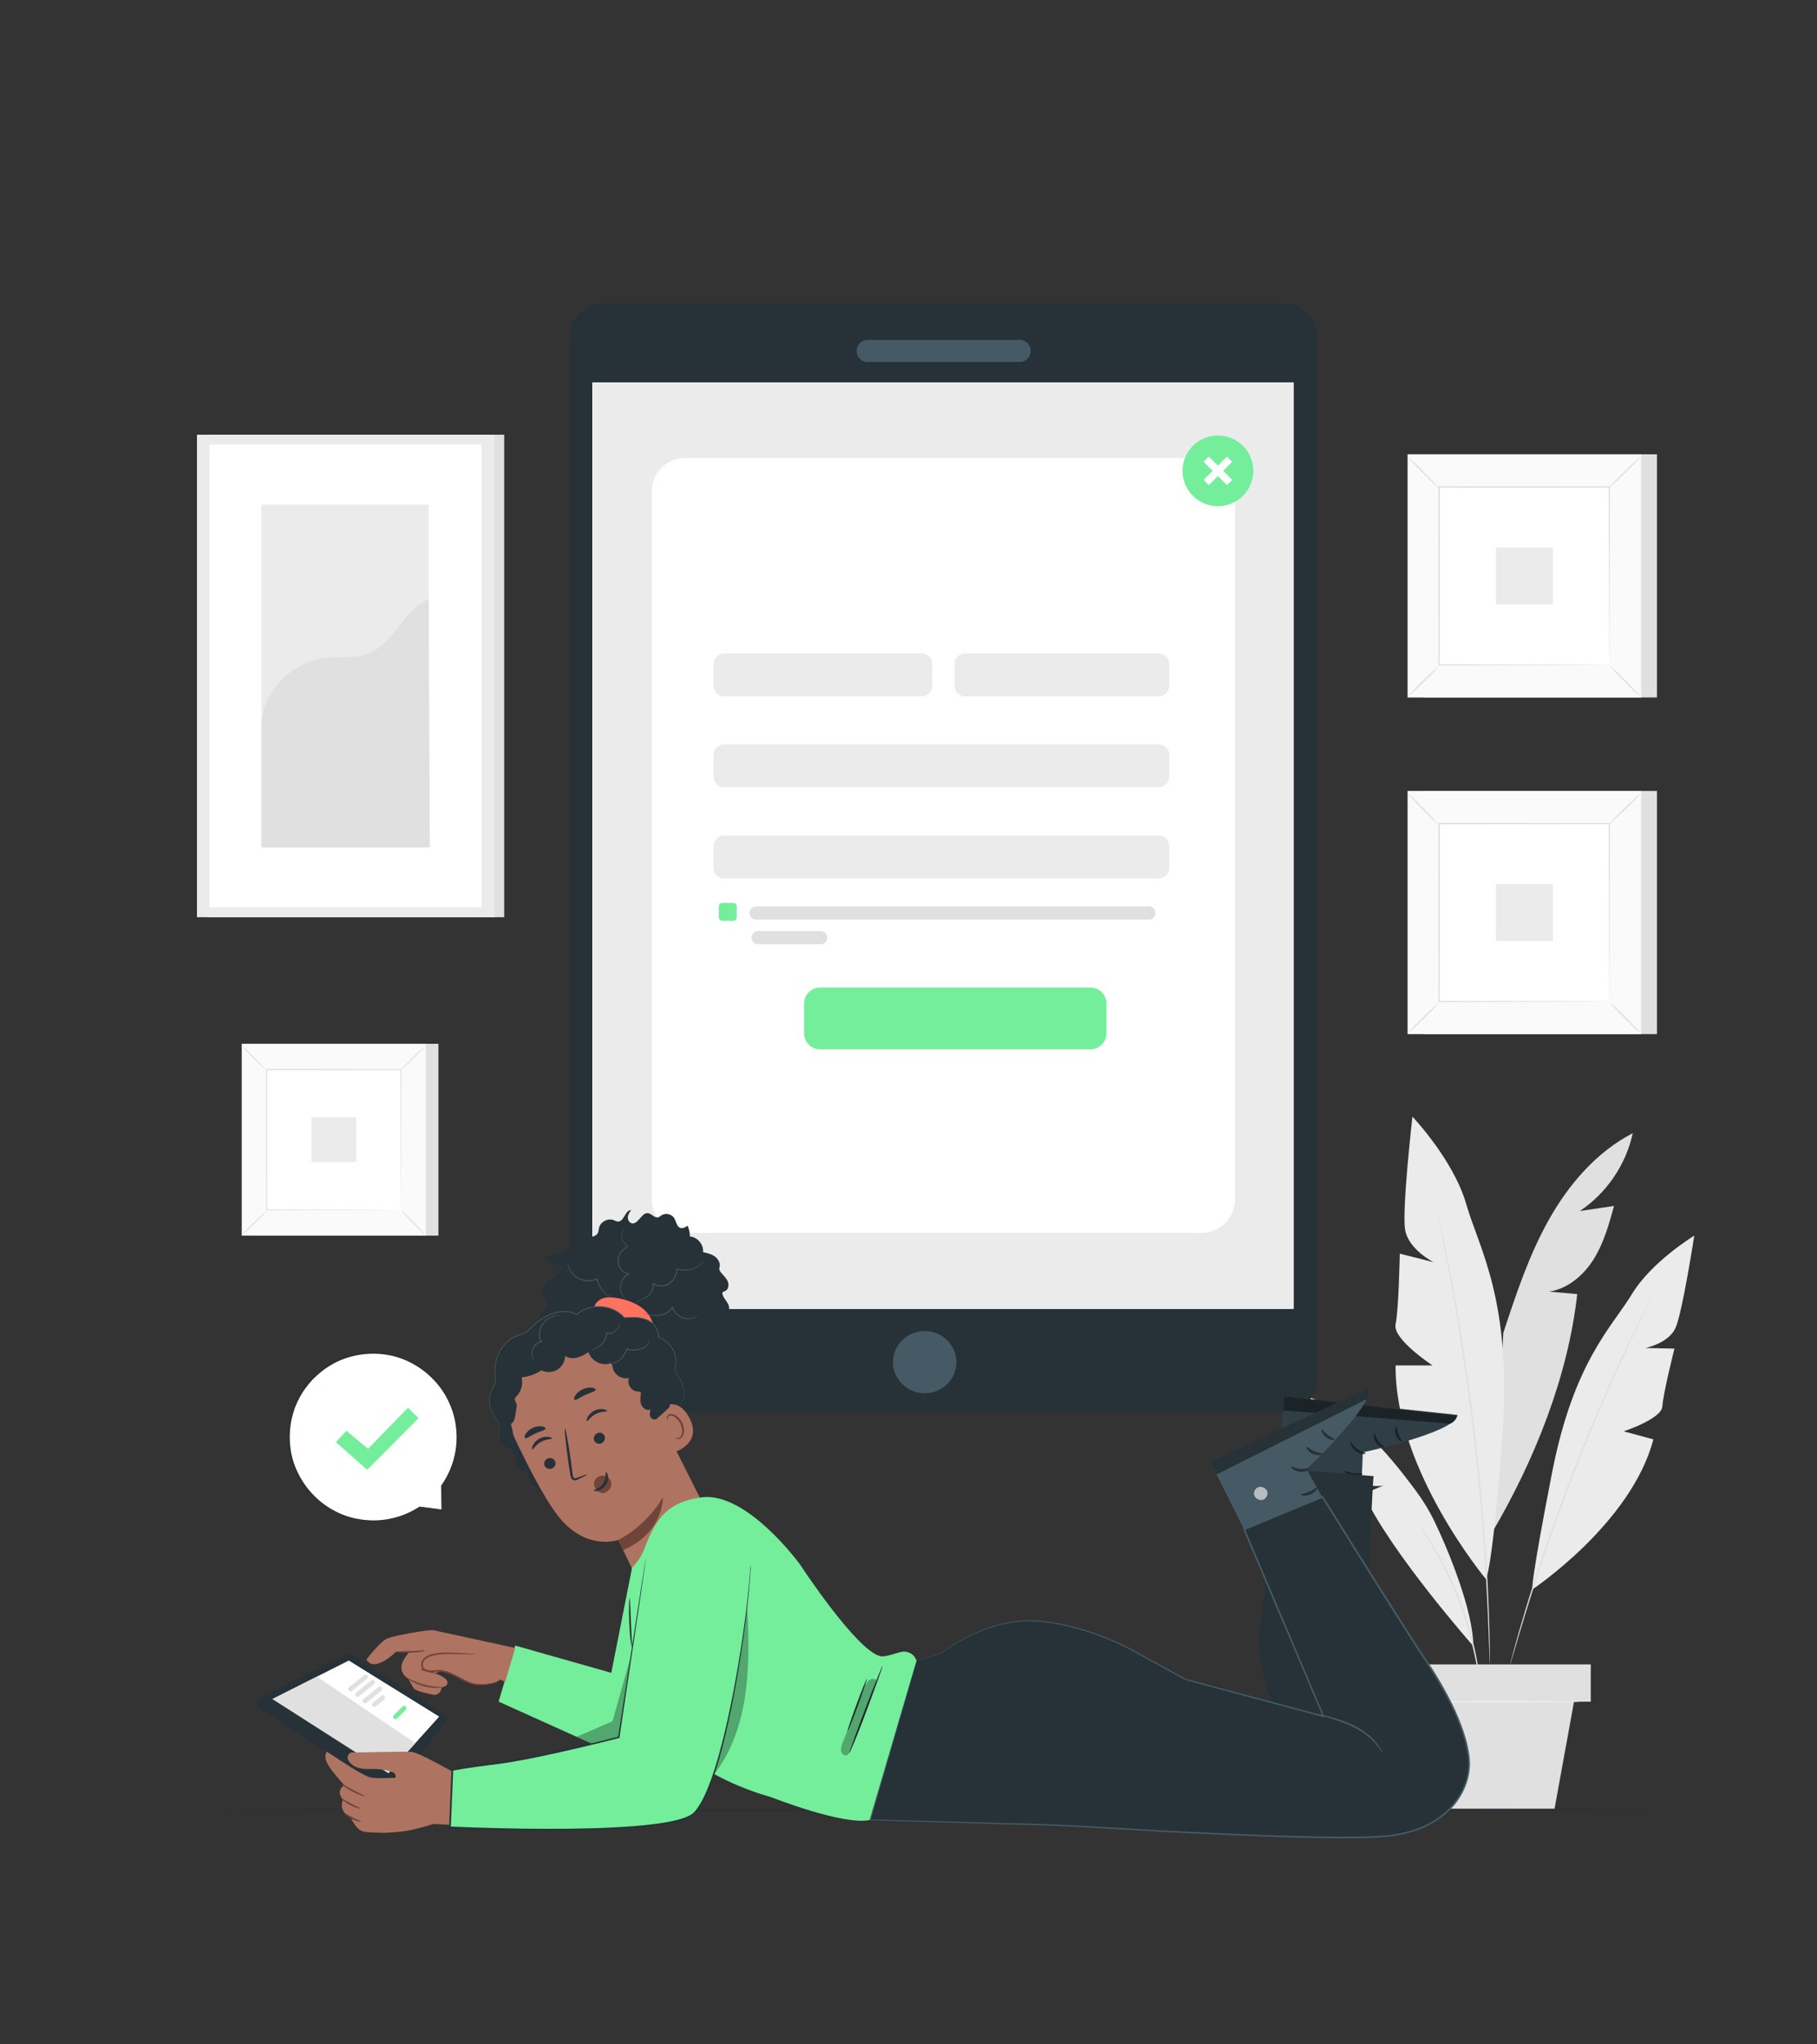 <svg width="672" height="756" viewBox="0 0 960 1080" fill="none" xmlns="http://www.w3.org/2000/svg">
<rect x="0" y="0" width="960" height="1080" fill="#333333" stroke="none"/>
<path d="M875.436 239.999H752.072V368.459H875.436V239.999Z" fill="#E0E0E0"/>
<path d="M867.096 239.999H743.732V368.459H867.096V239.999Z" fill="#FAFAFA"/>
<path d="M867.132 368.495H743.697V239.964H867.132V368.495ZM743.769 368.424H867.061V240.035H743.769V368.424Z" fill="#E0E0E0"/>
<path d="M850.503 257.27H760.307V351.189H850.503V257.27Z" fill="white"/>
<path d="M760.308 351.813C760.308 351.813 759.522 352.883 758.075 354.4C756.628 355.917 754.61 357.968 752.342 360.199C750.073 362.429 747.984 364.427 746.448 365.837C744.912 367.246 743.912 368.085 743.84 368.013C743.769 367.942 744.608 366.961 746.055 365.444C747.502 363.927 749.52 361.858 751.806 359.628C754.074 357.38 756.164 355.399 757.718 353.99C759.254 352.58 760.236 351.742 760.308 351.831V351.813Z" fill="#E0E0E0"/>
<path d="M850.504 351.581C850.504 351.581 851.576 352.366 853.094 353.811C854.612 355.256 856.666 357.273 858.898 359.538C861.131 361.804 863.131 363.892 864.542 365.426C865.953 366.961 866.793 367.96 866.721 368.031C866.65 368.102 865.668 367.264 864.149 365.819C862.631 364.374 860.559 362.357 858.327 360.074C856.094 357.808 854.094 355.72 852.683 354.168C851.272 352.634 850.432 351.652 850.522 351.581H850.504Z" fill="#E0E0E0"/>
<path d="M850.252 257.52C850.252 257.52 851.038 256.449 852.485 254.933C853.931 253.416 855.949 251.364 858.218 249.134C860.486 246.904 862.576 244.906 864.112 243.496C865.648 242.087 866.648 241.248 866.719 241.319C866.791 241.391 865.951 242.372 864.505 243.889C863.058 245.405 861.04 247.475 858.754 249.705C856.485 251.953 854.396 253.933 852.842 255.343C851.306 256.752 850.323 257.591 850.252 257.502V257.52Z" fill="#E0E0E0"/>
<path d="M760.058 257.752C760.058 257.752 758.986 256.967 757.468 255.521C755.95 254.076 753.896 252.06 751.663 249.794C749.43 247.528 747.43 245.441 746.019 243.906C744.608 242.372 743.769 241.373 743.84 241.302C743.912 241.23 744.894 242.069 746.412 243.514C747.93 244.959 750.002 246.975 752.235 249.259C754.467 251.525 756.468 253.612 757.879 255.165C759.29 256.699 760.129 257.68 760.04 257.752H760.058Z" fill="#E0E0E0"/>
<path d="M850.255 351.188C850.255 351.188 850.255 351.028 850.237 350.724C850.237 350.403 850.237 349.975 850.219 349.422C850.219 348.244 850.201 346.549 850.184 344.355C850.166 339.912 850.13 333.436 850.094 325.211C850.059 308.761 849.987 285.335 849.916 257.27L850.255 257.609C824 257.609 793.155 257.644 760.309 257.662L760.702 257.27C760.684 291.74 760.666 323.998 760.648 351.188L760.309 350.849C787.261 350.921 809.711 350.974 825.447 351.028C833.305 351.063 839.485 351.099 843.736 351.117C845.843 351.117 847.451 351.153 848.576 351.153C849.112 351.153 849.523 351.153 849.826 351.171C850.112 351.171 850.255 351.171 850.255 351.188C850.255 351.188 850.13 351.188 849.862 351.206C849.558 351.206 849.166 351.206 848.648 351.224C847.54 351.224 845.951 351.242 843.879 351.26C839.646 351.278 833.484 351.313 825.661 351.349C809.872 351.385 787.35 351.456 760.309 351.527H759.97V351.188C759.97 323.998 759.934 291.74 759.916 257.27V256.877H760.309C793.155 256.895 824 256.913 850.255 256.931H850.612V257.27C850.541 285.424 850.469 308.939 850.434 325.443C850.398 333.632 850.362 340.073 850.344 344.498C850.344 346.674 850.309 348.334 850.309 349.493C850.309 350.029 850.309 350.457 850.291 350.76C850.291 351.046 850.291 351.188 850.273 351.171L850.255 351.188Z" fill="#E0E0E0"/>
<path d="M820.46 289.207H790.365V319.27H820.46V289.207Z" fill="#EBEBEB"/>
<path d="M875.436 417.845H752.072V546.305H875.436V417.845Z" fill="#E0E0E0"/>
<path d="M867.096 417.845H743.732V546.305H867.096V417.845Z" fill="#FAFAFA"/>
<path d="M867.132 546.358H743.697V417.827H867.132V546.358ZM743.769 546.287H867.061V417.898H743.769V546.287Z" fill="#E0E0E0"/>
<path d="M850.503 435.115H760.307V529.034H850.503V435.115Z" fill="white"/>
<path d="M760.308 529.677C760.308 529.677 759.522 530.747 758.075 532.264C756.628 533.78 754.61 535.832 752.342 538.062C750.073 540.292 747.984 542.291 746.448 543.7C744.912 545.11 743.912 545.948 743.84 545.877C743.769 545.805 744.608 544.824 746.055 543.308C747.502 541.791 749.52 539.721 751.806 537.491C754.074 535.261 756.164 533.263 757.718 531.853C759.254 530.444 760.236 529.605 760.308 529.694V529.677Z" fill="#E0E0E0"/>
<path d="M850.504 529.445C850.504 529.445 851.576 530.23 853.094 531.675C854.612 533.12 856.666 535.136 858.898 537.402C861.131 539.668 863.131 541.756 864.542 543.29C865.953 544.824 866.793 545.823 866.721 545.895C866.65 545.966 865.668 545.128 864.149 543.683C862.631 542.237 860.559 540.221 858.327 537.937C856.094 535.672 854.094 533.584 852.683 532.032C851.272 530.497 850.432 529.516 850.522 529.445H850.504Z" fill="#E0E0E0"/>
<path d="M850.252 435.365C850.252 435.365 851.038 434.295 852.485 432.778C853.931 431.262 855.949 429.21 858.218 426.98C860.486 424.75 862.576 422.751 864.112 421.342C865.648 419.932 866.648 419.094 866.719 419.165C866.791 419.236 865.951 420.218 864.505 421.734C863.058 423.251 861.04 425.32 858.754 427.551C856.485 429.781 854.396 431.779 852.842 433.189C851.306 434.598 850.323 435.437 850.252 435.348V435.365Z" fill="#E0E0E0"/>
<path d="M760.058 435.597C760.058 435.597 758.986 434.812 757.468 433.367C755.95 431.922 753.896 429.906 751.663 427.64C749.43 425.374 747.43 423.286 746.019 421.752C744.608 420.218 743.769 419.218 743.84 419.147C743.912 419.076 744.894 419.914 746.412 421.359C747.93 422.805 750.002 424.821 752.235 427.104C754.467 429.37 756.468 431.458 757.879 433.01C759.29 434.544 760.129 435.526 760.04 435.597H760.058Z" fill="#E0E0E0"/>
<path d="M850.255 529.034C850.255 529.034 850.255 528.874 850.237 528.57C850.237 528.249 850.237 527.821 850.219 527.268C850.219 526.09 850.201 524.395 850.184 522.201C850.166 517.758 850.13 511.282 850.094 503.057C850.059 486.607 849.987 463.181 849.916 435.116L850.255 435.455C824 435.455 793.155 435.49 760.309 435.508L760.702 435.116C760.684 469.586 760.666 501.844 760.648 529.034L760.309 528.695C787.261 528.767 809.711 528.82 825.447 528.874C833.305 528.909 839.485 528.945 843.736 528.963C845.843 528.963 847.451 528.999 848.576 528.999C849.112 528.999 849.523 528.999 849.826 529.016C850.112 529.016 850.255 529.016 850.255 529.034C850.255 529.034 850.13 529.034 849.862 529.052C849.558 529.052 849.166 529.052 848.648 529.07C847.54 529.07 845.951 529.088 843.879 529.106C839.646 529.123 833.484 529.159 825.661 529.195C809.872 529.231 787.35 529.302 760.309 529.373H759.97V529.034C759.97 501.844 759.934 469.586 759.916 435.116V434.723H760.309C793.155 434.741 824 434.759 850.255 434.777H850.612V435.116C850.541 463.27 850.469 486.785 850.434 503.289C850.398 511.478 850.362 517.919 850.344 522.344C850.344 524.52 850.309 526.18 850.309 527.339C850.309 527.875 850.309 528.303 850.291 528.606C850.291 528.892 850.291 529.034 850.273 529.016L850.255 529.034Z" fill="#E0E0E0"/>
<path d="M820.46 467.052H790.365V497.115H820.46V467.052Z" fill="#EBEBEB"/>
<path d="M231.65 551.426H134.346V652.767H231.65V551.426Z" fill="#E0E0E0"/>
<path d="M225.059 551.426H127.754V652.767H225.059V551.426Z" fill="#FAFAFA"/>
<path d="M225.095 652.784H127.719V551.39H225.095V652.784ZM127.79 652.731H225.041V551.461H127.79V652.731Z" fill="#E0E0E0"/>
<path d="M212.002 565.057H140.846V639.153H212.002V565.057Z" fill="white"/>
<path d="M140.845 639.635C140.845 639.635 140.22 640.473 139.094 641.669C137.951 642.864 136.362 644.488 134.576 646.254C132.79 648.02 131.147 649.59 129.932 650.696C128.717 651.803 127.932 652.463 127.878 652.409C127.824 652.356 128.485 651.571 129.628 650.375C130.771 649.18 132.361 647.556 134.165 645.79C135.969 644.024 137.612 642.454 138.827 641.33C140.041 640.223 140.809 639.563 140.881 639.635H140.845Z" fill="#E0E0E0"/>
<path d="M211.984 639.456C211.984 639.456 212.823 640.081 214.02 641.205C215.217 642.347 216.842 643.935 218.61 645.719C220.378 647.503 221.95 649.144 223.057 650.358C224.165 651.571 224.826 652.356 224.772 652.409C224.718 652.463 223.933 651.803 222.736 650.661C221.539 649.519 219.914 647.931 218.146 646.129C216.377 644.345 214.806 642.686 213.681 641.472C212.573 640.259 211.912 639.492 211.984 639.421V639.456Z" fill="#E0E0E0"/>
<path d="M211.79 565.253C211.79 565.253 212.415 564.414 213.54 563.219C214.683 562.024 216.273 560.4 218.059 558.634C219.845 556.867 221.488 555.297 222.702 554.191C223.917 553.085 224.703 552.425 224.756 552.478C224.81 552.532 224.149 553.317 223.006 554.512C221.863 555.708 220.273 557.331 218.469 559.098C216.683 560.864 215.022 562.434 213.808 563.558C212.593 564.664 211.825 565.324 211.754 565.253H211.79Z" fill="#E0E0E0"/>
<path d="M140.649 565.431C140.649 565.431 139.809 564.807 138.613 563.683C137.416 562.541 135.791 560.953 134.022 559.169C132.254 557.385 130.682 555.743 129.575 554.53C128.468 553.317 127.807 552.532 127.86 552.478C127.914 552.425 128.7 553.085 129.897 554.227C131.093 555.369 132.719 556.957 134.487 558.759C136.255 560.561 137.827 562.202 138.952 563.415C140.059 564.629 140.72 565.396 140.649 565.467V565.431Z" fill="#E0E0E0"/>
<path d="M211.789 639.135C211.789 639.135 211.789 639.01 211.789 638.778C211.789 638.529 211.789 638.19 211.789 637.744C211.789 636.816 211.771 635.478 211.753 633.747C211.753 630.232 211.718 625.13 211.682 618.653C211.646 605.682 211.593 587.198 211.539 565.057L211.807 565.324C191.089 565.324 166.762 565.342 140.864 565.36L141.186 565.039C141.186 592.229 141.15 617.672 141.15 639.135L140.882 638.868C162.136 638.921 179.854 638.975 192.249 639.01C198.447 639.046 203.323 639.064 206.681 639.082C208.342 639.082 209.61 639.1 210.503 639.117C210.914 639.117 211.253 639.117 211.485 639.117C211.7 639.117 211.825 639.117 211.825 639.117C211.825 639.117 211.718 639.117 211.503 639.117C211.271 639.117 210.95 639.117 210.539 639.117C209.664 639.117 208.413 639.117 206.77 639.153C203.43 639.153 198.572 639.189 192.392 639.224C179.944 639.26 162.172 639.314 140.847 639.367H140.579V639.1C140.579 617.636 140.543 592.212 140.543 565.003V564.682H140.864C166.78 564.682 191.106 564.718 211.807 564.718H212.075V564.985C212.021 587.198 211.968 605.736 211.932 618.76C211.896 625.219 211.878 630.304 211.86 633.801C211.86 635.513 211.843 636.834 211.825 637.744C211.825 638.172 211.825 638.511 211.825 638.743C211.825 638.975 211.825 639.082 211.825 639.064L211.789 639.135Z" fill="#E0E0E0"/>
<path d="M188.284 590.231H164.547V613.943H188.284V590.231Z" fill="#EBEBEB"/>
<path d="M862.681 598.634C843.552 608.536 828.889 625.575 818.351 644.327C807.813 663.078 801.008 683.668 794.275 704.114L788.381 809.523C810.635 771.699 828.496 727.255 833.318 683.65C828.389 683.204 823.441 682.776 818.512 682.33C828.442 680.813 836.783 673.623 842.07 665.112C847.375 656.584 850.107 646.771 852.768 637.083C846.749 637.975 840.73 638.867 834.694 639.759C848.839 630.321 859.091 615.245 862.663 598.634H862.681Z" fill="#E0E0E0"/>
<path d="M785.096 834.216C785.096 834.216 736.801 776.462 737.355 721.332H756.859C756.859 721.332 735.658 707.415 737.337 699.618C739.016 691.821 739.569 662.311 739.569 662.311L757.412 666.772C757.412 666.772 744.035 660.081 742.356 649.501C740.677 638.921 746.249 589.91 746.249 589.91C746.249 589.91 767.986 612.747 774.683 636.137C781.381 659.528 798.938 686.808 793.776 758.085C788.615 829.363 785.078 834.216 785.078 834.216H785.096Z" fill="#EBEBEB"/>
<path d="M809.582 839.675C809.582 839.675 861.913 804.848 873.54 760.405L857.859 756.141C857.859 756.141 877.952 749.575 878.309 742.938C878.666 736.301 884.685 712.446 884.685 712.446L869.361 712.125C869.361 712.125 881.578 709.681 885.239 701.527C888.901 693.374 895.152 652.766 895.152 652.766C895.152 652.766 872.665 666.379 862.163 683.721C851.661 701.063 831.568 719.155 820.101 777.604C808.635 836.053 809.582 839.657 809.582 839.657V839.675Z" fill="#EBEBEB"/>
<path d="M759.467 640.259C759.467 640.259 759.538 640.455 759.646 640.865C759.753 641.311 759.896 641.9 760.074 642.65C760.432 644.273 760.949 646.575 761.61 649.501C762.289 652.48 763.057 656.12 763.896 660.366C764.754 664.613 765.754 669.448 766.736 674.8C768.808 685.505 770.987 698.316 773.238 712.553C775.417 726.809 777.596 742.509 779.525 759.031C781.418 775.57 782.882 791.36 784.025 805.74C785.097 820.121 785.883 833.092 786.312 843.975C786.58 849.417 786.705 854.359 786.847 858.677C786.99 863.012 787.062 866.741 787.097 869.792C787.133 872.79 787.151 875.145 787.169 876.804C787.169 877.571 787.169 878.178 787.169 878.624C787.169 879.034 787.169 879.248 787.133 879.248C787.133 879.248 787.097 879.034 787.08 878.624C787.062 878.16 787.026 877.553 786.99 876.804C786.937 875.145 786.847 872.79 786.74 869.792C786.651 866.741 786.526 863.012 786.329 858.695C786.151 854.377 785.972 849.435 785.669 843.993C785.151 833.11 784.293 820.157 783.186 805.794C782.007 791.431 780.507 775.659 778.614 759.138C776.685 742.617 774.541 726.934 772.398 712.678C770.201 698.441 768.076 685.63 766.093 674.925C765.147 669.555 764.2 664.72 763.379 660.473C762.575 656.209 761.86 652.552 761.235 649.572C760.646 646.628 760.199 644.309 759.878 642.685C759.735 641.936 759.628 641.347 759.539 640.883C759.467 640.473 759.449 640.277 759.449 640.259H759.467Z" fill="#E0E0E0"/>
<path d="M778.399 869.578C778.399 869.578 734.194 819.479 720.477 789.202L730.836 784.777C723.334 786.008 715.637 782.796 709.814 777.89C703.991 773.001 699.723 766.56 695.525 760.209L709.171 757.907C696.758 754.428 685.827 745.971 679.344 734.838C695.454 737.478 710.028 746.328 722.031 757.372C731.747 766.311 739.981 776.694 747.893 787.31C751.751 792.484 755.126 797.997 757.93 803.814C765.361 819.158 778.417 851.201 778.399 869.596V869.578Z" fill="#EBEBEB"/>
<path d="M874.237 681.955C874.237 681.955 874.184 682.133 874.041 682.472C873.862 682.847 873.648 683.329 873.362 683.935C872.719 685.256 871.826 687.129 870.665 689.502C868.29 694.319 864.95 701.313 860.878 709.984C856.805 718.655 852.108 729.075 847.071 740.69C842.07 752.34 836.748 765.204 831.461 778.853C826.192 792.502 821.459 805.616 817.315 817.588C813.207 829.577 809.671 840.425 806.849 849.596C804.009 858.748 801.777 866.188 800.294 871.327C799.544 873.842 798.955 875.823 798.544 877.25C798.347 877.892 798.187 878.392 798.062 878.785C797.955 879.124 797.883 879.302 797.865 879.302C797.865 879.302 797.883 879.124 797.972 878.767C798.08 878.374 798.205 877.857 798.365 877.214C798.74 875.787 799.276 873.789 799.955 871.255C801.33 866.081 803.473 858.606 806.242 849.435C808.992 840.246 812.475 829.363 816.53 817.356C820.637 805.348 825.353 792.235 830.622 778.568C835.926 764.919 841.267 752.037 846.321 740.404C851.411 728.789 856.162 718.406 860.306 709.752C864.45 701.099 867.897 694.141 870.361 689.377C871.576 687.04 872.523 685.202 873.201 683.9C873.523 683.311 873.773 682.847 873.969 682.49C874.148 682.169 874.237 682.009 874.255 682.026L874.237 681.955Z" fill="#E0E0E0"/>
<path d="M782.149 891.06C782.149 891.06 782.042 890.739 781.935 890.132C781.81 889.418 781.667 888.544 781.506 887.474C781.167 885.154 780.595 881.818 779.774 877.732C778.988 873.628 777.845 868.793 776.398 863.459C774.898 858.142 773.076 852.361 770.844 846.402C768.575 840.443 766.128 834.894 763.735 829.916C761.306 824.956 758.948 820.585 756.823 816.981C754.715 813.377 752.947 810.487 751.679 808.524C751.108 807.614 750.625 806.847 750.25 806.24C749.929 805.705 749.768 805.42 749.804 805.402C749.822 805.384 750.036 805.634 750.411 806.133C750.84 806.722 751.358 807.436 751.983 808.328C753.358 810.219 755.215 813.074 757.394 816.642C759.591 820.21 762.002 824.582 764.503 829.542C766.95 834.519 769.433 840.086 771.719 846.081C773.969 852.076 775.791 857.892 777.238 863.244C778.649 868.615 779.72 873.486 780.435 877.607C781.167 881.729 781.649 885.101 781.881 887.42C781.989 888.491 782.078 889.383 782.149 890.096C782.203 890.703 782.203 891.042 782.185 891.042L782.149 891.06Z" fill="#E0E0E0"/>
<path d="M840.466 879.266H743.732V898.981H840.466V879.266Z" fill="#E0E0E0"/>
<path d="M752.947 898.981L762.878 955.504H821.336L831.623 898.981H752.947Z" fill="#E0E0E0"/>
<path d="M834.535 898.981C834.535 899.231 816.228 899.445 793.67 899.445C771.112 899.445 752.787 899.231 752.787 898.981C752.787 898.731 771.076 898.517 793.67 898.517C816.264 898.517 834.535 898.731 834.535 898.981Z" fill="#EBEBEB"/>
<path d="M266.387 229.651H109.285V484.537H266.387V229.651Z" fill="#E0E0E0"/>
<path d="M261.172 229.651H104.07V484.537H261.172V229.651Z" fill="#EBEBEB"/>
<path d="M254.476 234.825H110.752V479.381H254.476V234.825Z" fill="white"/>
<path d="M226.488 266.601H138.113V447.605H226.488V266.601Z" fill="#EBEBEB"/>
<path d="M138.113 383.553C137.917 366.639 153.42 350.136 170.494 347.781C178.639 346.657 187.301 348.245 194.91 345.176C208.502 339.716 212.824 322.017 226.488 316.772L227.113 447.587H138.113V383.536V383.553Z" fill="#E0E0E0"/>
<path d="M895.851 956.289C895.851 956.539 717.906 956.753 498.452 956.753C278.999 956.753 101 956.539 101 956.289C101 956.039 278.91 955.825 498.452 955.825C717.995 955.825 895.851 956.039 895.851 956.289Z" fill="#263238"/>
<path d="M678.382 746.27H318.472C308.738 746.27 300.844 738.117 300.844 728.054V178.459C300.826 168.396 308.72 160.242 318.454 160.242H678.382C688.116 160.242 696.028 168.396 696.028 178.477V728.054C696.028 738.117 688.134 746.288 678.382 746.288V746.27Z" fill="#263238"/>
<path d="M505.311 719.615C505.311 728.696 497.81 736.047 488.558 736.047C479.306 736.047 471.805 728.678 471.805 719.615C471.805 710.551 479.306 703.183 488.558 703.183C497.81 703.183 505.311 710.551 505.311 719.615Z" fill="#455A64"/>
<path d="M538.926 191.216H458.214C455.106 191.216 452.588 188.611 452.588 185.399C452.588 182.188 455.106 179.583 458.214 179.583H538.926C542.034 179.583 544.552 182.188 544.552 185.399C544.552 188.611 542.034 191.216 538.926 191.216Z" fill="#455A64"/>
<path d="M683.222 202.045H312.953V691.461H683.222V202.045Z" fill="white"/>
<path d="M683.562 202.045H313.293V691.461H683.562V202.045Z" fill="#EBEBEB"/>
<path d="M634.874 241.957H361.964C352.238 241.957 344.354 249.833 344.354 259.549V633.689C344.354 643.405 352.238 651.281 361.964 651.281H634.874C644.6 651.281 652.485 643.405 652.485 633.689V259.549C652.485 249.833 644.6 241.957 634.874 241.957Z" fill="white"/>
<path d="M576.076 521.679H433.352C428.637 521.679 424.814 525.497 424.814 530.208V545.819C424.814 550.529 428.637 554.347 433.352 554.347H576.076C580.791 554.347 584.613 550.529 584.613 545.819V530.208C584.613 525.497 580.791 521.679 576.076 521.679Z" fill="#74EE9B"/>
<path d="M486.951 345.225H382.556C379.458 345.225 376.947 347.733 376.947 350.827V362.246C376.947 365.34 379.458 367.848 382.556 367.848H486.951C490.048 367.848 492.559 365.34 492.559 362.246V350.827C492.559 347.733 490.048 345.225 486.951 345.225Z" fill="#EBEBEB"/>
<path d="M612.19 393.255H382.556C379.458 393.255 376.947 395.763 376.947 398.857V410.276C376.947 413.37 379.458 415.878 382.556 415.878H612.19C615.287 415.878 617.798 413.37 617.798 410.276V398.857C617.798 395.763 615.287 393.255 612.19 393.255Z" fill="#EBEBEB"/>
<path d="M612.19 441.427H382.556C379.458 441.427 376.947 443.935 376.947 447.03V458.448C376.947 461.542 379.458 464.05 382.556 464.05H612.19C615.287 464.05 617.798 461.542 617.798 458.448V447.03C617.798 443.935 615.287 441.427 612.19 441.427Z" fill="#EBEBEB"/>
<path d="M612.171 345.225H509.901C506.804 345.225 504.293 347.733 504.293 350.827V362.246C504.293 365.34 506.804 367.848 509.901 367.848H612.171C615.269 367.848 617.779 365.34 617.779 362.246V350.827C617.779 347.733 615.269 345.225 612.171 345.225Z" fill="#EBEBEB"/>
<path d="M387.469 477.021H381.575C380.598 477.021 379.807 477.812 379.807 478.788V484.675C379.807 485.651 380.598 486.442 381.575 486.442H387.469C388.445 486.442 389.237 485.651 389.237 484.675V478.788C389.237 477.812 388.445 477.021 387.469 477.021Z" fill="#74EE9B"/>
<path d="M607.026 485.8H399.467C397.538 485.8 395.984 484.247 395.984 482.32C395.984 480.394 397.538 478.841 399.467 478.841H607.026C608.954 478.841 610.508 480.394 610.508 482.32C610.508 484.247 608.954 485.8 607.026 485.8Z" fill="#E0E0E0"/>
<path d="M433.602 498.806H400.524C398.595 498.806 397.041 497.254 397.041 495.327C397.041 493.4 398.595 491.848 400.524 491.848H433.602C435.531 491.848 437.085 493.4 437.085 495.327C437.085 497.254 435.531 498.806 433.602 498.806Z" fill="#E0E0E0"/>
<path d="M650.589 266.024C660.141 262.101 664.701 251.186 660.774 241.644C656.847 232.102 645.919 227.547 636.368 231.471C626.816 235.394 622.256 246.309 626.183 255.851C630.11 265.393 641.038 269.948 650.589 266.024Z" fill="#74EE9B"/>
<path d="M651.039 243.959L648.273 241.196L635.909 253.547L638.675 256.31L651.039 243.959Z" fill="white"/>
<path d="M638.68 241.186L635.914 243.948L648.278 256.3L651.044 253.537L638.68 241.186Z" fill="white"/>
<path d="M233.313 797.445L221.721 796.053C214.38 800.942 205.486 803.743 195.877 803.493C173.194 802.922 154.315 784.866 152.726 762.261C150.886 736.141 171.89 714.035 198.288 714.713C220.703 715.284 239.421 732.929 241.35 755.249C242.297 766.329 239.135 776.695 233.188 784.973H233.206L233.313 797.445Z" fill="white"/>
<path d="M233.312 797.445C233.312 797.445 233.294 797.141 233.276 796.606C233.276 796.035 233.24 795.232 233.222 794.197C233.187 792.056 233.115 788.97 233.044 784.955L233.312 785.08C233.312 785.08 233.312 785.08 233.294 785.08C233.222 785.134 233.115 785.134 233.061 785.062C233.008 785.009 233.008 784.92 233.061 784.866C236.223 780.388 239.723 773.751 240.867 765.08C241.456 760.762 241.385 756.016 240.491 751.056C239.563 746.114 237.687 741.029 234.758 736.212C231.793 731.43 227.757 726.97 222.756 723.384C217.773 719.815 211.843 717.032 205.342 715.872C198.858 714.659 191.893 714.909 185.195 716.747C178.462 718.549 172.103 722.206 166.834 727.184C164.102 729.646 161.905 732.572 159.886 735.534C158.993 737.086 158.065 738.638 157.297 740.226L156.243 742.671L155.725 743.884L155.332 745.151C153.099 751.823 152.599 758.835 153.51 765.419C154.385 772.02 156.975 778.122 160.369 783.278C163.798 788.452 168.138 792.681 172.853 795.839C177.586 798.979 182.641 801.049 187.588 802.155C188.839 802.369 190.053 802.583 191.268 802.797C192.482 802.975 193.679 803.011 194.858 803.118C197.215 803.297 199.483 803.19 201.662 802.993C210.396 802.137 217.13 798.872 221.666 795.91C221.702 795.892 221.738 795.874 221.774 795.892C225.453 796.374 228.328 796.749 230.311 797.016C231.275 797.141 232.008 797.248 232.561 797.32C233.079 797.391 233.347 797.445 233.347 797.445C233.347 797.445 233.115 797.445 232.615 797.391C232.079 797.338 231.347 797.266 230.4 797.159C228.382 796.945 225.471 796.624 221.738 796.213H221.845C217.326 799.229 210.539 802.601 201.716 803.529C199.519 803.743 197.215 803.868 194.84 803.707C193.643 803.6 192.429 803.582 191.196 803.404C189.982 803.19 188.731 802.975 187.463 802.761C182.462 801.655 177.301 799.586 172.496 796.428C167.709 793.252 163.28 788.952 159.779 783.706C156.314 778.461 153.671 772.288 152.76 765.561C151.831 758.871 152.331 751.734 154.6 744.936L154.993 743.652L155.511 742.403C155.868 741.582 156.225 740.744 156.582 739.923C157.368 738.299 158.297 736.729 159.208 735.141C161.262 732.126 163.494 729.129 166.281 726.631C171.639 721.564 178.122 717.835 184.981 716.015C191.821 714.142 198.894 713.91 205.485 715.159C212.111 716.354 218.13 719.209 223.185 722.848C228.257 726.506 232.347 731.038 235.33 735.909C238.295 740.797 240.17 745.971 241.099 750.985C241.974 756.016 242.01 760.816 241.402 765.187C240.188 773.947 236.598 780.62 233.347 785.098L233.115 784.884H233.133C233.204 784.831 233.312 784.83 233.365 784.902C233.383 784.938 233.401 784.973 233.401 785.009C233.401 789.059 233.401 792.181 233.401 794.34C233.401 795.357 233.401 796.142 233.401 796.713C233.401 797.248 233.383 797.498 233.383 797.498L233.312 797.445Z" fill="#263238"/>
<path d="M177.443 761.833L183.016 755.873L194.465 765.365L215.576 743.652L221.113 749.218L194.018 776.498L177.443 761.833Z" fill="#74EE9B"/>
<path d="M304.398 661.294C305.487 657.797 308.327 654.889 311.81 653.712C313.221 653.23 314.864 652.927 315.685 651.66C316.275 650.768 316.257 649.626 316.507 648.591C317.293 645.415 321.151 643.399 324.223 644.559C324.973 644.844 325.687 645.308 326.509 645.326C329.778 645.415 330.26 639.153 333.51 639.278C332.635 640.348 331.849 641.579 331.724 642.953C331.599 644.327 332.385 645.861 333.707 646.218C337.172 647.164 338.833 640.455 342.405 640.901C344.334 641.133 345.745 643.524 347.638 643.096C348.37 642.935 348.942 642.382 349.567 641.972C351.692 640.634 354.854 641.347 356.193 643.488C357.336 645.308 357.515 648.127 359.587 648.716C360.873 649.073 362.159 648.288 363.266 647.521C364.106 649.305 364.534 651.267 364.499 653.23C368.517 653.498 371.875 657.494 371.446 661.491C373.554 661.937 375.715 662.436 377.501 663.649C379.287 664.863 380.609 667.004 380.234 669.127C380.144 669.609 379.984 670.09 380.037 670.572C380.091 671.107 380.395 671.571 380.716 671.982C381.966 673.605 383.609 674.961 384.449 676.817C385.288 678.672 384.913 681.366 383.002 682.098C382.556 682.276 382.02 682.365 381.77 682.758C381.591 683.061 381.645 683.454 381.734 683.811C382.127 685.22 383.109 686.398 383.931 687.611C384.753 688.824 385.449 690.269 385.199 691.714C384.949 693.16 383.324 694.409 382.002 693.784C383.52 695.568 385.056 697.37 386.574 699.154C387.485 700.225 388.45 701.563 388.003 702.883C387.414 704.614 384.86 704.721 383.306 703.758C381.752 702.794 380.662 701.188 379.073 700.261C378.43 699.886 377.698 699.636 377.144 699.137C376.697 698.744 376.358 698.191 375.769 698.048C374.608 697.763 373.911 699.547 374.536 700.546C375.161 701.545 376.412 701.956 377.483 702.455C378.555 702.955 379.68 703.865 379.591 705.06C379.537 705.631 379.216 706.148 379.18 706.719C379.073 708.7 382.091 709.092 383.234 710.734C384.074 711.947 383.699 713.588 383.216 714.962C382.627 716.657 380.877 718.655 379.448 717.549C378.948 717.175 378.751 716.514 378.305 716.086C377.787 715.587 377.019 715.444 376.322 715.23C374.59 714.73 373 713.713 371.839 712.322C374.018 713.339 376.519 714.855 376.501 717.246C376.501 718.245 376.019 719.173 375.697 720.136C375.09 722.01 375.143 724.044 374.554 725.917C373.983 727.79 372.411 729.646 370.446 729.539C371.804 730.966 372.036 733.357 370.946 735.016C369.857 736.675 367.571 737.425 365.713 736.747C365.195 736.568 364.695 736.265 364.159 736.319C363.57 736.354 363.088 736.765 362.623 737.122C359.801 739.209 355.765 739.494 352.657 737.853C353.086 737.407 353.532 736.961 353.961 736.533C350.657 737.639 347.209 738.781 343.762 738.263C340.315 737.746 336.922 735.052 336.886 731.573C336.886 730.056 337.368 728.272 336.243 727.255C335.475 726.559 334.296 726.631 333.26 726.756C328.938 727.255 324.616 727.755 320.276 728.272C318.168 728.522 315.953 728.736 314.042 727.844C312.131 726.952 310.792 724.49 311.863 722.652C310.167 721.367 308.113 720.564 306.005 720.386C303.63 720.172 301.236 720.725 298.843 720.636C296.45 720.529 293.842 719.53 292.913 717.335C292.002 715.123 294.146 712.036 296.378 712.875C294.503 709.788 288.662 712.393 286.591 709.449C284.912 707.04 287.591 704.061 288.323 701.242C287.537 700.51 286.323 700.386 285.519 699.672C283.822 698.191 284.84 695.372 286.251 693.588C287.662 691.821 289.466 689.841 288.948 687.647C288.412 685.399 285.555 683.953 285.751 681.652C285.876 680.367 287.126 679.314 288.412 679.422C288.073 674.979 296.45 674.354 296.807 669.93C296.842 669.573 296.807 669.198 296.61 668.913C296.45 668.663 296.182 668.485 295.896 668.36C294.592 667.735 293.074 667.807 291.663 667.503C290.252 667.218 288.734 666.308 288.609 664.863C288.484 663.418 290.806 662.347 291.413 663.649C292.163 661.83 294.896 661.241 296.325 662.615C296.682 661.08 298.45 660.242 300.022 660.367C301.593 660.492 302.987 661.348 304.326 662.169" fill="#263238"/>
<path d="M342.101 693.748C338.225 689.074 332.117 686.808 326.133 685.755C323.615 685.309 320.989 685.06 318.56 685.862C316.149 686.665 314.006 688.771 313.881 691.322L316.149 694.926C318.775 701.171 326.026 703.811 331.134 708.254C333.349 710.199 335.653 712.714 338.6 712.5C340.136 712.393 341.547 711.501 342.601 710.377C346.78 705.97 345.976 698.405 342.101 693.713V693.748Z" fill="#FF725E"/>
<path d="M357.033 721.171C358.069 714.909 353.836 708.218 347.746 706.434C348.46 702.509 345.388 698.691 341.709 697.174C338.029 695.657 333.886 695.872 329.903 696.104C323.83 689.003 311.756 688.2 304.791 694.426C297.325 690.537 287.93 694.337 281.929 700.243C280.465 701.688 279.071 703.276 277.268 704.239C275.928 704.953 274.446 705.274 273.035 705.809C265.265 708.718 260.818 717.674 261.622 725.917C261.747 727.237 261.997 728.575 261.765 729.878C261.479 731.591 260.425 733.071 259.728 734.659C258.192 738.085 258.246 742.189 259.889 745.579C261.282 748.451 263.783 750.949 263.961 754.143C264.051 755.748 263.533 757.354 263.801 758.924C264.533 763.509 270.945 765.151 272.302 769.576C272.588 770.486 272.624 771.431 272.82 772.359C273.231 774.25 274.374 775.963 275.928 777.105C277.143 777.979 278.643 778.568 279.429 779.852C280.018 780.816 280.09 782.011 280.411 783.082C281.215 785.74 291.342 792.181 294.11 792.377L356.229 759.763C360.391 756.301 361.927 750.021 359.819 745.025C359.462 744.187 359.016 743.33 359.176 742.438C359.301 741.689 359.855 741.082 360.284 740.44C363.124 736.176 360.659 730.449 357.819 726.185C357.426 725.578 357.015 724.971 356.837 724.276C356.587 723.259 356.89 722.206 357.051 721.171H357.033Z" fill="#263238"/>
<path d="M339.367 730.77C333.67 719.744 320.06 710.859 306.307 711.34C297.645 711.644 292.287 714.498 288.464 716.015C279.891 719.405 275.533 726.898 275.533 726.898C272.551 729.521 266.21 747.648 272.229 760.387C278.909 774.554 287.625 791.575 294.876 800.888C309.468 819.622 326.65 813.555 326.65 813.555C326.65 813.52 334.313 829.399 334.313 829.399L355.781 847.562L374.91 816.41L379.071 809.684L339.367 730.77Z" fill="#AE7461"/>
<path d="M322.293 781.583C321.668 780.62 320.65 779.995 319.632 779.71C317.578 779.157 315.399 780.066 314.345 781.886C313.309 783.706 313.988 785.633 315.274 787.524C316.721 788.309 317.935 789.184 319.489 788.595C319.721 788.506 319.971 788.399 320.186 788.292C321.293 787.721 322.258 786.793 322.704 785.562C323.169 784.331 323.061 782.761 322.293 781.565V781.583Z" fill="#6F4439"/>
<path d="M287.803 774.446C288.517 775.856 290.321 776.427 291.804 775.695C293.304 774.982 293.929 773.251 293.215 771.824C292.5 770.414 290.696 769.843 289.214 770.557C287.714 771.271 287.089 773.019 287.803 774.429V774.446Z" fill="#263238"/>
<path d="M281.266 765.668C281.784 765.829 282.963 763.26 285.803 761.707C288.625 760.12 291.5 760.423 291.625 759.906C291.697 759.674 291.018 759.228 289.75 759.067C288.5 758.906 286.624 759.103 284.856 760.084C283.088 761.065 281.963 762.528 281.48 763.67C280.98 764.812 281.016 765.597 281.266 765.668Z" fill="#263238"/>
<path d="M310.201 778.907C310.13 778.746 308.201 779.406 305.129 780.62C304.361 780.941 303.593 781.173 303.2 780.745C302.735 780.316 302.61 779.371 302.503 778.336C302.217 776.213 301.914 773.983 301.61 771.645C300.253 762.171 298.86 754.535 298.467 754.589C298.092 754.642 298.877 762.385 300.217 771.859C300.574 774.179 300.896 776.409 301.217 778.532C301.396 779.514 301.432 780.691 302.414 781.583C302.914 782.011 303.646 782.118 304.182 781.994C304.718 781.886 305.129 781.654 305.504 781.494C308.469 780.067 310.255 779.103 310.183 778.925L310.201 778.907Z" fill="#263238"/>
<path d="M326.633 813.555C326.633 813.555 341.046 806.794 350.209 791.021C350.209 791.021 350.87 809.523 329.24 818.926L326.651 813.555H326.633Z" fill="#6F4439"/>
<path d="M277.446 759.709C278.304 760.137 280.215 758.478 282.876 757.301C285.483 756.034 288.002 755.623 288.216 754.696C288.305 754.25 287.645 753.732 286.377 753.518C285.126 753.304 283.269 753.482 281.465 754.321C279.661 755.16 278.339 756.462 277.696 757.55C277.053 758.657 277.053 759.477 277.428 759.691L277.446 759.709Z" fill="#263238"/>
<path d="M319.274 758.3C320.042 759.691 319.489 761.493 318.042 762.314C316.595 763.135 314.809 762.671 314.059 761.279C313.291 759.888 313.845 758.086 315.291 757.265C316.738 756.444 318.524 756.908 319.292 758.3H319.274Z" fill="#263238"/>
<path d="M320.685 745.436C320.525 745.953 317.738 745.471 314.845 746.934C311.934 748.344 310.559 750.913 310.076 750.717C309.844 750.646 309.862 749.843 310.451 748.701C311.023 747.577 312.255 746.149 314.059 745.24C315.863 744.347 317.721 744.24 318.935 744.49C320.168 744.722 320.793 745.204 320.703 745.454L320.685 745.436Z" fill="#263238"/>
<path d="M314.683 734.249C314.451 735.195 311.861 735.641 309.164 736.943C306.432 738.174 304.431 739.869 303.556 739.459C303.163 739.245 303.181 738.406 303.86 737.282C304.521 736.176 305.914 734.838 307.771 733.964C309.647 733.089 311.54 732.875 312.808 733.089C314.094 733.286 314.755 733.803 314.665 734.249H314.683Z" fill="#263238"/>
<path d="M346.78 752.055C345.94 750.521 345.726 745.953 347.101 744.883C350.798 742.028 358.246 738.353 363.962 748.558C371.767 762.51 356.139 767.47 355.889 767.078C355.692 766.774 349.673 757.354 346.78 752.073V752.055Z" fill="#AE7461"/>
<path d="M356.89 759.816C356.89 759.816 357.229 759.852 357.747 759.816C358.247 759.781 359.015 759.513 359.587 758.835C360.765 757.461 360.694 754.428 359.354 751.877C358.676 750.592 357.729 749.522 356.729 748.772C355.729 747.987 354.675 747.648 353.853 747.934C353.014 748.183 352.746 748.915 352.782 749.397C352.817 749.896 353.068 750.128 352.996 750.182C352.978 750.235 352.567 750.11 352.353 749.486C352.264 749.183 352.228 748.754 352.407 748.308C352.585 747.845 352.996 747.434 353.55 747.202C354.675 746.667 356.193 747.131 357.3 747.952C358.479 748.737 359.569 749.914 360.319 751.359C361.801 754.214 361.837 757.657 360.14 759.37C359.301 760.173 358.319 760.334 357.711 760.245C357.086 760.137 356.836 759.87 356.872 759.816H356.89Z" fill="#6F4439"/>
<path d="M269.211 762.296C271.068 758.978 271.551 755.57 269.532 752.34C271.711 751.859 272.301 748.397 272.497 746.185C272.694 743.955 273.587 742.403 272.426 740.494C272.194 740.119 271.944 739.726 271.944 739.28C271.944 738.585 272.497 738.049 272.979 737.55C275.462 734.98 276.48 731.091 275.569 727.63C279.302 727.291 282.928 726.006 286.053 723.936C288.661 725.239 291.947 725.114 294.43 723.597C296.931 722.081 298.556 719.244 298.592 716.318C300.396 717.603 302.842 717.728 304.986 717.174C307.129 716.621 309.076 715.444 310.969 714.302C312.201 718.53 316.952 721.385 321.275 720.493C321.864 720.368 322.525 720.208 323.007 720.547C323.507 720.903 323.561 721.617 323.65 722.224C324.186 726.095 328.544 728.968 332.312 727.951C330.991 730.984 333.491 734.963 336.796 735.105C337.474 735.141 338.349 735.141 338.582 735.766C338.671 735.997 338.635 736.283 338.599 736.533C338.314 738.495 338.117 740.583 338.939 742.367C339.76 744.169 342.011 745.471 343.779 744.579C343.315 745.882 343.029 747.398 343.69 748.629C344.333 749.86 346.262 750.414 347.155 749.361C347.53 748.915 353.763 743.705 353.835 743.116C354.835 735.551 346.583 732.358 342.511 725.899C338.439 719.44 332.563 714.266 326.043 710.305C323.311 708.646 320.435 707.183 317.345 706.291C313.845 705.274 310.165 705.06 306.522 704.864C301.771 704.614 296.913 704.418 292.323 705.684C283.785 708.057 277.427 715.123 272.176 722.259C270.175 724.971 268.229 727.772 267.032 730.93C265.585 734.695 265.264 738.799 265.228 742.831C265.174 748.665 265.746 754.606 268.05 759.959" fill="#263238"/>
<path d="M263.763 758.906C263.763 758.906 263.585 758.246 263.692 756.997C263.728 756.373 263.853 755.588 263.871 754.678C263.871 753.768 263.692 752.715 263.228 751.627C262.763 750.539 262.049 749.415 261.263 748.201C260.477 746.988 259.602 745.632 259.084 743.973C258.548 742.349 258.316 740.494 258.512 738.549C258.602 737.586 258.816 736.586 259.155 735.623C259.477 734.642 259.977 733.696 260.459 732.768C260.942 731.823 261.424 730.841 261.585 729.771C261.745 728.7 261.584 727.559 261.459 726.399C261.192 724.062 261.299 721.582 261.888 719.119C262.478 716.657 263.478 714.177 265.032 711.965C265.764 710.823 266.71 709.824 267.711 708.843C268.764 707.933 269.89 707.058 271.176 706.398C271.801 706.059 272.479 705.792 273.14 705.506C273.819 705.256 274.516 705.06 275.194 704.828C276.57 704.4 277.838 703.74 278.945 702.776C280.07 701.849 281.053 700.707 282.16 699.69C283.249 698.637 284.482 697.692 285.75 696.817C287.036 695.943 288.411 695.194 289.84 694.534C291.287 693.891 292.805 693.392 294.377 693.035C297.502 692.393 300.949 692.464 303.986 693.82C304.289 693.963 304.593 694.088 304.879 694.23L304.611 694.266C308.326 690.965 313.38 689.681 318.024 690.091C322.704 690.484 327.151 692.571 330.062 695.979L329.866 695.907C332.009 695.783 334.117 695.675 336.206 695.8C338.278 695.943 340.35 696.336 342.189 697.192C344.029 698.066 345.601 699.404 346.673 701.028C347.744 702.652 348.28 704.632 347.923 706.505L347.78 706.273C350.888 707.183 353.352 709.289 354.96 711.697C356.567 714.106 357.389 716.871 357.317 719.458C357.317 720.101 357.228 720.743 357.139 721.35C357.032 721.956 356.907 722.545 356.853 723.134C356.817 723.705 356.889 724.276 357.103 724.775C357.317 725.293 357.639 725.739 357.943 726.203C359.157 728.058 360.086 729.878 360.711 731.609C361.318 733.339 361.622 734.981 361.55 736.408C361.497 737.835 361.086 739.013 360.622 739.869C360.157 740.744 359.621 741.279 359.407 741.725C359.175 742.171 359.139 742.439 359.121 742.421C359.121 742.421 359.121 742.153 359.354 741.689C359.55 741.225 360.086 740.654 360.515 739.798C360.961 738.942 361.336 737.782 361.372 736.372C361.425 734.963 361.122 733.357 360.497 731.644C359.872 729.949 358.925 728.147 357.71 726.327C357.407 725.864 357.085 725.4 356.835 724.864C356.585 724.329 356.496 723.687 356.549 723.08C356.585 722.474 356.71 721.867 356.817 721.26C356.889 720.654 356.996 720.047 356.978 719.405C357.032 716.889 356.21 714.195 354.638 711.858C353.067 709.521 350.655 707.487 347.655 706.612L347.476 706.559L347.512 706.381C347.833 704.632 347.333 702.759 346.297 701.206C345.262 699.654 343.743 698.352 341.993 697.531C340.207 696.71 338.207 696.318 336.17 696.193C334.117 696.068 332.027 696.175 329.884 696.3H329.776L329.705 696.229C326.883 692.928 322.543 690.894 317.988 690.519C313.452 690.127 308.522 691.376 304.932 694.587L304.807 694.694L304.646 694.623C304.361 694.498 304.075 694.355 303.771 694.23C300.824 692.91 297.502 692.839 294.448 693.463C292.912 693.802 291.43 694.302 290.019 694.926C288.608 695.586 287.25 696.3 286 697.174C284.75 698.048 283.535 698.958 282.464 699.993C281.356 701.01 280.374 702.134 279.213 703.098C278.641 703.579 278.016 704.025 277.355 704.382C276.695 704.739 275.998 705.007 275.301 705.239C274.605 705.471 273.926 705.667 273.265 705.917C272.622 706.184 271.962 706.434 271.354 706.773C270.104 707.397 269.015 708.254 267.979 709.128C267.014 710.074 266.085 711.055 265.353 712.161C263.817 714.32 262.835 716.746 262.245 719.173C261.656 721.599 261.531 724.026 261.799 726.327C261.924 727.487 262.085 728.647 261.906 729.789C261.727 730.931 261.227 731.948 260.727 732.893C260.227 733.839 259.745 734.749 259.423 735.694C259.102 736.64 258.888 737.603 258.78 738.549C258.584 740.44 258.798 742.26 259.316 743.866C259.816 745.472 260.656 746.828 261.424 748.041C262.192 749.272 262.924 750.396 263.371 751.52C263.853 752.626 264.014 753.714 263.996 754.642C263.96 755.57 263.835 756.337 263.763 756.962C263.692 757.586 263.692 758.068 263.71 758.389C263.71 758.71 263.746 758.871 263.746 758.871L263.763 758.906Z" fill="#455A64"/>
<path d="M296.502 694.962C296.502 694.962 296.02 694.962 295.145 694.997C294.288 695.033 293.02 695.194 291.591 695.782C290.18 696.353 288.572 697.37 287.34 698.976C286.108 700.582 285.268 702.741 285.215 705.078C285.215 705.756 285.25 706.434 285.393 707.04C285.536 707.647 285.822 708.236 286.304 708.468L286.911 708.753L286.25 708.896C284.447 709.306 283.018 710.484 282.196 711.786C281.357 713.107 281.16 714.534 281.232 715.676C281.321 716.836 281.66 717.71 281.946 718.281C282.232 718.852 282.446 719.137 282.41 719.155C282.41 719.155 282.339 719.101 282.232 718.977C282.125 718.852 281.964 718.638 281.803 718.37C281.464 717.817 281.053 716.907 280.928 715.711C280.803 714.516 280.964 713 281.839 711.572C282.696 710.163 284.197 708.896 286.143 708.432L286.09 708.878C285.393 708.539 285.072 707.808 284.911 707.147C284.768 706.47 284.714 705.774 284.732 705.06C284.768 702.616 285.679 700.35 286.983 698.708C288.287 697.031 289.965 696.014 291.448 695.461C292.93 694.908 294.234 694.801 295.109 694.801C295.556 694.801 295.895 694.837 296.127 694.872C296.36 694.908 296.467 694.944 296.467 694.944L296.502 694.962Z" fill="#455A64"/>
<path d="M328.08 698.602C328.08 698.602 328.044 698.887 327.866 699.369C327.687 699.851 327.384 700.546 326.883 701.331C326.365 702.116 325.633 703.009 324.544 703.704C323.472 704.382 322.007 704.846 320.489 704.561L320.775 704.347C320.739 704.614 320.704 704.882 320.686 705.15C320.632 705.417 320.561 705.685 320.507 705.97C320.061 707.594 319.203 709.021 318.203 710.074C317.203 711.144 316.096 711.876 315.095 712.322C314.095 712.768 313.22 712.946 312.613 713.036C312.006 713.089 311.666 713.071 311.666 713.036C311.648 712.929 313.041 712.964 314.953 712.019C315.899 711.555 316.953 710.805 317.882 709.771C318.828 708.754 319.632 707.398 320.061 705.845C320.114 705.578 320.186 705.328 320.221 705.078C320.257 704.828 320.293 704.561 320.311 704.329L320.346 704.061L320.596 704.115C321.972 704.382 323.329 703.972 324.347 703.365C325.383 702.759 326.115 701.92 326.651 701.171C327.687 699.672 328.044 698.566 328.116 698.602H328.08Z" fill="#455A64"/>
<path d="M342.618 707.54C342.618 707.54 342.672 707.629 342.725 707.826C342.761 708.022 342.815 708.307 342.779 708.682C342.743 709.413 342.333 710.502 341.332 711.412C340.35 712.339 338.778 712.893 337.082 713.16C336.224 713.303 335.349 713.446 334.385 713.499C333.456 713.535 332.366 713.463 331.473 712.803C331.402 712.75 331.33 712.678 331.259 712.625L331.652 712.536C330.884 714.338 329.991 716.015 328.866 717.299C327.758 718.62 326.383 719.476 325.151 719.869C323.918 720.279 322.829 720.243 322.114 720.101C321.757 720.029 321.489 719.94 321.328 719.851C321.15 719.779 321.061 719.726 321.078 719.708C321.078 719.672 321.453 719.815 322.15 719.904C322.829 719.994 323.865 719.976 325.043 719.548C326.222 719.137 327.49 718.299 328.544 717.014C329.616 715.747 330.473 714.106 331.223 712.339L331.348 712.036L331.598 712.25C331.598 712.25 331.705 712.339 331.777 712.393C332.491 712.946 333.474 713.035 334.367 713C335.278 712.964 336.171 712.821 337.01 712.696C338.689 712.447 340.154 711.947 341.1 711.126C342.065 710.306 342.475 709.306 342.583 708.628C342.69 707.933 342.547 707.54 342.6 707.522L342.618 707.54Z" fill="#455A64"/>
<path d="M330.224 649.269C330.224 649.269 329.992 649.412 329.617 649.751C329.26 650.09 328.813 650.696 328.599 651.624C328.385 652.534 328.438 653.712 329.01 654.871C329.546 656.067 330.528 657.209 331.635 658.404L331.814 658.6L331.582 658.725C329.974 659.546 328.456 660.955 327.545 662.864C326.617 664.756 326.474 667.182 327.581 669.234C328.528 671.125 330.314 672.481 332.189 672.784L332.868 672.891L332.261 673.213C330.082 674.372 328.706 676.46 328.224 678.458C327.724 680.474 328.135 682.365 328.796 683.739C329.456 685.131 330.332 686.023 330.957 686.576C331.6 687.129 332.011 687.343 331.993 687.379C331.993 687.379 331.885 687.343 331.689 687.236C331.493 687.129 331.207 686.951 330.867 686.701C330.189 686.184 329.26 685.291 328.528 683.864C327.813 682.472 327.331 680.492 327.831 678.351C328.313 676.246 329.724 674.051 332.046 672.784L332.118 673.213C330.082 672.891 328.17 671.428 327.17 669.43C326.599 668.342 326.313 667.129 326.349 665.951C326.349 664.773 326.688 663.649 327.152 662.65C328.117 660.652 329.742 659.189 331.421 658.35L331.368 658.672C330.278 657.458 329.296 656.263 328.742 654.996C328.17 653.747 328.153 652.481 328.403 651.553C328.653 650.607 329.153 649.965 329.564 649.644C329.76 649.483 329.939 649.376 330.064 649.323C330.189 649.269 330.242 649.233 330.26 649.251L330.224 649.269Z" fill="#455A64"/>
<path d="M371.91 665.951C371.91 665.951 371.875 666.04 371.75 666.219C371.625 666.379 371.482 666.629 371.232 666.915C370.749 667.503 369.946 668.306 368.749 669.109C367.57 669.894 365.981 670.644 364.052 671C362.141 671.375 359.854 671.304 357.622 670.501L357.925 670.305C357.818 673.034 356.604 676.174 353.978 678.084C351.192 680.1 347.334 680.046 344.959 678.191L345.316 677.976C345.494 679.136 345.316 680.296 344.941 681.277C344.548 682.276 343.976 683.133 343.351 683.829C342.065 685.256 340.565 686.059 339.333 686.612C338.082 687.165 337.046 687.468 336.332 687.682C335.618 687.879 335.225 687.968 335.225 687.95C335.225 687.932 335.6 687.789 336.278 687.54C336.975 687.29 337.993 686.951 339.208 686.362C340.404 685.773 341.851 684.953 343.065 683.579C344.244 682.223 345.227 680.207 344.869 678.03L344.78 677.477L345.227 677.816C347.423 679.529 351.085 679.564 353.692 677.673C356.175 675.871 357.354 672.892 357.461 670.269V669.966L357.765 670.073C359.908 670.858 362.105 670.965 363.962 670.626C365.838 670.322 367.392 669.609 368.57 668.877C370.946 667.379 371.803 665.88 371.875 665.951H371.91Z" fill="#455A64"/>
<path d="M368.426 694.498C368.426 694.498 368.462 694.623 368.409 694.837C368.355 695.051 368.159 695.354 367.801 695.622C367.105 696.139 365.944 696.621 364.426 696.799C362.925 696.978 361.014 696.781 359.228 695.782C357.46 694.801 355.853 693.035 355.138 690.769V690.715L355.549 690.787C354.209 692.731 352.245 693.998 350.352 694.64C348.44 695.301 346.583 695.336 345.083 695.14C343.582 694.944 342.421 694.533 341.653 694.194C340.885 693.855 340.492 693.606 340.51 693.588C340.546 693.481 342.189 694.48 345.136 694.801C346.601 694.944 348.387 694.89 350.227 694.23C352.048 693.588 353.906 692.357 355.174 690.519L355.442 690.126L355.603 690.59V690.626C356.299 692.749 357.799 694.444 359.46 695.39C361.139 696.353 362.961 696.585 364.408 696.46C365.872 696.335 367.033 695.889 367.712 695.461C368.409 694.997 368.409 694.462 368.444 694.48L368.426 694.498Z" fill="#455A64"/>
<path d="M299.825 666.558C299.932 666.522 299.932 668.574 301.557 671.215C302.361 672.517 303.611 673.909 305.362 674.926C307.112 675.925 309.344 676.496 311.666 676.317C312.97 676.21 314.22 675.889 315.328 675.39L315.596 675.265L315.649 675.55C316.024 677.388 316.757 679.029 317.614 680.35C318.489 681.67 319.454 682.722 320.364 683.472C320.811 683.847 321.24 684.186 321.633 684.417C322.026 684.649 322.418 684.703 322.686 684.578C322.972 684.453 323.115 684.257 323.151 684.096C323.186 683.936 323.169 683.847 323.186 683.847C323.186 683.847 323.258 683.936 323.222 684.114C323.204 684.293 323.061 684.56 322.74 684.721C322.418 684.899 321.936 684.846 321.508 684.614C321.079 684.382 320.65 684.078 320.168 683.704C319.221 682.972 318.185 681.92 317.275 680.581C316.364 679.225 315.578 677.548 315.185 675.639L315.506 675.8C314.363 676.335 313.059 676.674 311.684 676.781C309.255 676.96 306.915 676.353 305.112 675.282C303.29 674.194 302.039 672.713 301.236 671.357C300.432 670.001 300.075 668.735 299.914 667.878C299.843 667.45 299.807 667.111 299.789 666.879C299.789 666.647 299.789 666.522 299.789 666.522L299.825 666.558Z" fill="#455A64"/>
<path d="M320.131 777.676C319.685 777.783 320.596 780.727 318.72 783.599C316.863 786.472 313.612 787.114 313.719 787.542C313.719 787.738 314.595 787.899 315.934 787.524C317.256 787.167 319.024 786.168 320.167 784.402C321.31 782.653 321.435 780.727 321.167 779.495C320.899 778.229 320.346 777.604 320.149 777.676H320.131Z" fill="#263238"/>
<path d="M333.953 828.186C333.953 828.186 346.545 911.471 361.762 926.065C378.051 941.677 407.307 949.366 407.307 949.366C407.307 949.366 446.261 964.746 459.799 961.392L484.286 877.536C484.286 877.536 483.197 872.701 477.642 872.504C475.213 872.415 468.211 875.68 465.05 874.913C452.369 871.862 422.649 826.437 422.649 826.437C422.649 826.437 394.411 787.56 370.335 791.057C353.832 793.466 346.991 800.799 340.776 817.427C339.276 821.441 336.972 825.135 333.953 828.186Z" fill="#74EE9B"/>
<path d="M333.953 828.186L322.969 883.727L272.209 869.328L263.439 898.928L349.313 937.662L366.21 867.437L333.953 828.186Z" fill="#74EE9B"/>
<path d="M448.762 926.154C448.53 926.065 452.263 915.663 457.103 902.924C461.943 890.185 466.069 879.944 466.319 880.034C466.551 880.123 462.819 890.524 457.978 903.263C453.138 916.002 449.012 926.244 448.762 926.154Z" fill="#263238"/>
<path d="M447.814 914.504C447.582 914.415 449.672 908.134 452.494 900.498C455.316 892.844 457.799 886.724 458.031 886.813C458.263 886.903 456.173 893.165 453.351 900.819C450.529 908.473 448.047 914.593 447.814 914.504Z" fill="#263238"/>
<path d="M332.632 844.261C332.9 844.261 333.078 850.077 333.364 857.25C333.507 860.836 333.668 864.083 333.811 866.42C333.954 868.758 334.079 870.203 333.954 870.238C333.829 870.256 333.471 868.829 333.168 866.492C332.846 864.154 332.596 860.889 332.453 857.285C332.31 853.681 332.293 850.434 332.346 848.079C332.4 845.724 332.507 844.261 332.65 844.261H332.632Z" fill="#263238"/>
<g opacity="0.3">
<path d="M304.682 917.519L323.596 909.312L333.955 872.665L326.9 917.822L312.969 921.266L304.682 917.519Z" fill="black"/>
</g>
<g opacity="0.3">
<path d="M462.565 887.241C461.315 886.51 459.708 887.045 458.69 888.098C457.654 889.151 457.064 890.631 456.493 892.059C452.76 901.515 449.009 910.953 445.276 920.409C444.741 921.765 444.205 923.192 444.348 924.655C444.508 926.119 445.651 927.564 446.973 927.367C448.206 927.189 448.938 925.815 449.474 924.602C454.796 912.63 459.351 900.23 463.066 887.527" fill="black"/>
</g>
<path d="M193.57 876.75C193.57 876.75 200.411 867.633 204.43 865.671C207.627 864.119 226.648 860.764 228.97 861.21C231.292 861.656 272.211 870.613 272.211 870.613L266.906 888.472L264.298 887.259C264.298 887.259 256.029 891.399 249.742 889.418C243.455 887.438 235.382 881.889 235.382 881.889L229.756 883.994C229.756 883.994 235.936 885.921 236.4 888.49C236.864 891.06 233.346 891.327 233.346 891.327L233.096 892.451C232.649 894.414 230.72 895.681 228.738 895.27C225.112 894.539 219.879 893.308 218.7 892.005C218.218 891.47 215.735 886.92 215.735 886.92C211.913 884.226 211.967 881.55 212.181 879.908C212.61 876.643 216.093 872.968 216.093 872.968L209.198 872.593C209.198 872.593 198.071 883.976 193.606 876.75H193.57Z" fill="#AE7461"/>
<path d="M251.044 873.753C242.738 873.753 234.862 872.647 228.682 874.181C227.057 874.591 225.396 875.18 224.217 876.376C223.038 877.571 222.502 879.534 223.342 880.979C224.074 882.228 225.592 882.781 227.021 882.87C228.45 882.959 229.897 882.656 231.325 882.62C234.79 882.531 238.077 883.994 241.149 885.582C244.221 887.188 247.239 888.99 250.633 889.703C254.008 890.435 261.956 889.793 264.296 887.241" fill="#AE7461"/>
<path d="M264.299 887.259C264.299 887.259 264.156 887.491 263.781 887.848C263.388 888.169 262.727 888.597 261.816 888.954C259.994 889.668 257.208 890.292 253.725 890.328C251.993 890.364 250.01 890.096 248.081 889.382C246.134 888.686 244.188 887.687 242.187 886.617C240.169 885.564 238.079 884.458 235.757 883.744C234.596 883.387 233.4 883.156 232.167 883.102C230.935 883.031 229.685 883.245 228.327 883.334C226.988 883.423 225.523 883.298 224.291 882.549C223.023 881.853 222.273 880.283 222.505 878.909C222.683 877.535 223.469 876.322 224.487 875.555C225.505 874.77 226.666 874.324 227.774 874.003C232.292 872.772 236.49 873.021 239.919 873.111C243.241 873.289 245.992 873.45 248.063 873.557C249.992 873.664 251.046 873.717 251.046 873.789C251.046 873.824 250.778 873.842 250.278 873.878C249.778 873.914 249.028 873.931 248.063 873.931C246.134 873.931 243.348 873.842 239.901 873.789C236.49 873.789 232.328 873.628 228.024 874.859C226.97 875.18 225.916 875.608 225.041 876.286C224.166 876.964 223.559 877.946 223.416 879.052C223.255 880.14 223.773 881.229 224.773 881.8C225.755 882.388 227.006 882.531 228.274 882.442C229.542 882.37 230.864 882.139 232.203 882.21C233.525 882.263 234.811 882.531 236.025 882.906C238.454 883.655 240.598 884.815 242.598 885.885C246.563 888.098 250.296 889.828 253.743 889.686C257.154 889.739 259.905 889.222 261.709 888.633C263.531 888.044 264.263 887.223 264.317 887.277L264.299 887.259Z" fill="#6F4439"/>
<path d="M224.486 871.844C224.522 871.951 223.718 872.343 222.325 872.593C220.932 872.861 219.003 873.039 216.878 873.093C212.609 873.2 209.18 872.861 209.18 872.611C209.18 872.343 212.627 872.272 216.842 872.165C218.949 872.111 220.861 872.04 222.236 871.933C223.611 871.844 224.451 871.701 224.486 871.844Z" fill="#6F4439"/>
<path d="M233.63 891.327C233.684 891.541 229.254 892.255 223.985 890.845C218.717 889.489 215.198 886.688 215.359 886.528C215.502 886.278 219.145 888.651 224.218 889.953C229.29 891.309 233.612 891.042 233.63 891.327Z" fill="#6F4439"/>
<path d="M222.2 882.014C222.235 881.764 224.093 881.799 226.308 882.353C228.522 882.906 230.183 883.762 230.076 883.994C229.987 884.244 228.219 883.798 226.076 883.262C223.932 882.727 222.164 882.281 222.2 882.031V882.014Z" fill="#6F4439"/>
<path d="M138.201 896.02L183.264 873.985C183.996 873.628 184.871 873.7 185.55 874.164L235.095 905.618C236.238 906.421 236.452 908.063 235.559 909.133L209.376 944.139L138.201 896.02Z" fill="#263238"/>
<path d="M143.811 897.643L204.465 937.537L232.024 906.849L184.283 877.232L143.811 897.643Z" fill="white"/>
<path d="M167.387 885.743L219.45 920.837L204.465 937.537L143.811 897.643L167.387 885.743Z" fill="#E0E0E0"/>
<path d="M193.998 886.778L186.033 893.236C185.515 893.665 184.729 893.575 184.3 893.058C183.871 892.523 183.961 891.756 184.479 891.327L192.445 884.869C192.963 884.44 193.748 884.53 194.177 885.047C194.606 885.582 194.516 886.35 193.998 886.778Z" fill="#E0E0E0"/>
<path d="M197.608 889.704L189.642 896.162C189.106 896.591 188.338 896.501 187.909 895.984C187.481 895.449 187.57 894.682 188.088 894.253L196.054 887.795C196.59 887.366 197.358 887.456 197.786 887.973C198.215 888.508 198.126 889.276 197.608 889.704Z" fill="#E0E0E0"/>
<path d="M201.463 893.147L193.497 899.606C192.962 900.034 192.194 899.945 191.765 899.427C191.336 898.892 191.426 898.125 191.944 897.697L199.909 891.238C200.427 890.81 201.213 890.899 201.642 891.416C202.071 891.952 201.981 892.719 201.463 893.147Z" fill="#E0E0E0"/>
<path d="M203.038 897.804L198.519 901.461C198.001 901.889 197.215 901.8 196.786 901.283C196.358 900.765 196.447 899.98 196.965 899.552L201.484 895.895C202.02 895.466 202.788 895.556 203.216 896.073C203.645 896.608 203.556 897.375 203.038 897.804Z" fill="#E0E0E0"/>
<path d="M214.379 903.281L209.842 907.813C209.36 908.295 208.592 908.295 208.11 907.813C207.627 907.331 207.627 906.564 208.11 906.082L212.646 901.551C213.129 901.069 213.897 901.069 214.379 901.551C214.861 902.032 214.861 902.799 214.379 903.281Z" fill="#74EE9B"/>
<path d="M209.359 944.139C208.18 945.994 205.715 946.529 203.858 945.352L137.613 903.014C135.755 901.836 135.219 899.374 136.398 897.518C137.577 895.663 140.042 895.127 141.899 896.305L208.144 938.643C210.002 939.821 210.538 942.283 209.359 944.139Z" fill="#263238"/>
<path d="M718.099 814.394L720.028 767.257C720.028 767.257 768.341 756.801 769.537 748.13L678.484 737.693L672.465 811.022L718.117 814.412L718.099 814.394Z" fill="#455A64"/>
<g opacity="0.6">
<path d="M691.467 769.023C689.735 768.398 688.663 766.329 689.217 764.562C689.771 762.814 691.878 761.708 693.611 762.296C695.361 762.885 696.718 765.347 695.968 767.024C695.236 768.702 692.682 769.861 691.128 768.88" fill="white"/>
</g>
<path d="M678.484 737.675L677.877 745.061L766.162 752.091C766.162 752.091 769.234 751.145 770.091 747.506L678.502 737.675H678.484Z" fill="#263238"/>
<path d="M721.474 767.827C721.492 767.381 719.277 767.007 717.188 765.401C715.062 763.849 714.08 761.832 713.651 761.975C713.24 762.029 713.687 764.741 716.259 766.65C718.795 768.559 721.546 768.238 721.474 767.827Z" fill="#263238"/>
<path d="M731.353 764.598C731.496 764.17 729.621 763.26 728.246 761.262C726.817 759.299 726.585 757.229 726.138 757.211C725.727 757.104 725.209 759.691 726.96 762.154C728.692 764.616 731.3 765.008 731.336 764.58L731.353 764.598Z" fill="#263238"/>
<path d="M737.692 753.554C737.3 753.429 736.496 755.606 737.46 758.139C738.407 760.673 740.425 761.797 740.639 761.44C740.925 761.101 739.657 759.674 738.907 757.586C738.103 755.516 738.121 753.625 737.675 753.554H737.692Z" fill="#263238"/>
<path d="M719.831 778.514C719.671 778.086 717.581 778.55 715.08 778.193C712.562 777.872 710.669 776.891 710.401 777.248C710.115 777.551 711.901 779.353 714.866 779.728C717.831 780.138 720.028 778.889 719.831 778.514Z" fill="#263238"/>
<g opacity="0.3">
<path d="M718.099 814.394L720.028 767.257C720.028 767.257 768.341 756.801 769.537 748.13L678.484 737.693L672.465 811.022L718.117 814.412L718.099 814.394Z" fill="black"/>
</g>
<path d="M725.745 779.817C725.013 781.28 719.529 918.161 719.529 918.161L672.359 899.57C672.359 899.57 664.019 884.012 665.483 862.709C666.948 841.406 679.45 776.034 679.45 776.034L725.745 779.817Z" fill="#263238"/>
<path d="M713.17 817.391L690.362 776.07C690.362 776.07 726.243 742.117 722.779 734.07L639.477 772.269L672.358 838.105L713.152 817.373L713.17 817.391Z" fill="#455A64"/>
<g opacity="0.6">
<path d="M666.858 792.377C665.054 792.752 663.072 791.521 662.625 789.736C662.179 787.952 663.411 785.918 665.215 785.526C667.001 785.133 669.448 786.525 669.68 788.345C669.912 790.165 668.34 792.484 666.501 792.43" fill="white"/>
</g>
<path d="M639.494 772.269L642.816 778.906L721.957 739.209C721.957 739.209 724.082 736.818 722.939 733.267L639.494 772.269Z" fill="#263238"/>
<path d="M691.898 775.802C691.683 775.409 689.594 776.23 686.986 775.945C684.361 775.73 682.485 774.499 682.182 774.856C681.86 775.124 683.646 777.211 686.825 777.497C689.987 777.818 692.166 776.123 691.898 775.802Z" fill="#263238"/>
<path d="M698.686 767.934C698.579 767.506 696.507 767.702 694.292 766.685C692.06 765.739 690.791 764.098 690.399 764.312C689.988 764.437 690.899 766.917 693.667 768.112C696.435 769.325 698.864 768.309 698.686 767.934Z" fill="#263238"/>
<path d="M698.364 755.212C697.954 755.319 698.418 757.585 700.543 759.245C702.669 760.922 704.991 760.833 704.991 760.422C705.044 759.976 703.24 759.423 701.508 758.031C699.74 756.675 698.775 755.052 698.364 755.212Z" fill="#263238"/>
<path d="M696.058 785.811C695.701 785.526 694.147 787.006 691.825 787.988C689.503 789.023 687.378 789.147 687.342 789.593C687.253 790.004 689.718 790.61 692.45 789.415C695.201 788.237 696.433 786.025 696.076 785.811H696.058Z" fill="#263238"/>
<g opacity="0.3">
<path d="M708.652 809.202L704.598 801.833L664.572 822.494L667.948 829.274L708.652 809.202Z" fill="black"/>
</g>
<path d="M484.286 877.535L497.467 873.343C497.467 873.343 521.74 853.877 548.941 856.446C576.143 859.016 598.201 871.79 598.201 871.79L626.51 887.295L699.31 906.76L657.391 807.971L698.774 790.825C698.774 790.825 740.139 857.374 752.642 876.108C765.144 894.842 774.646 913.754 776.129 929.187C777.593 944.62 765.984 966.226 733.995 969.884C702.007 973.559 565.105 964.424 565.105 964.424L459.781 961.391L484.268 877.535H484.286Z" fill="#263238"/>
<path d="M484.286 877.535C484.286 877.535 484.161 878.035 483.893 878.981C483.625 879.944 483.214 881.354 482.697 883.227C481.625 886.974 480.035 892.487 477.963 899.659C473.802 914.004 467.729 934.968 460.049 961.463L459.799 961.124C481.518 961.73 506.88 962.426 535.26 963.211C563.659 963.532 595.004 966.119 628.796 967.69C645.693 968.528 663.196 969.295 681.235 969.831C690.255 970.08 699.399 970.277 708.669 970.294C713.313 970.277 717.974 970.294 722.654 970.098C724.994 970.045 727.351 969.973 729.691 969.759C732.049 969.599 734.406 969.438 736.728 969.01C746.034 967.636 755.357 964.246 762.751 958.019C770.145 951.917 775.307 942.747 775.736 932.934C775.861 931.721 775.682 930.49 775.664 929.276C775.504 928.063 775.396 926.832 775.164 925.619C774.736 923.192 774.2 920.766 773.485 918.375C772.11 913.593 770.288 908.919 768.199 904.334C764.019 895.181 758.84 886.403 753.214 877.839C743.479 863.119 734.263 848.346 725.119 833.859C716.046 819.336 707.115 805.045 698.364 791.039L698.917 791.217C684.825 797.052 671.019 802.761 657.534 808.345L657.766 807.757C672.68 842.958 686.718 876.09 699.632 906.564L699.953 907.313L699.167 907.099C672.859 900.052 648.532 893.522 626.385 887.58H626.35L626.314 887.545C618.759 883.405 611.489 879.409 604.488 875.573C600.97 873.682 597.594 871.701 594.2 870.006C590.789 868.311 587.36 866.795 583.966 865.457C570.392 860.122 557.318 857.035 545.566 856.482C539.69 856.304 534.189 857.053 529.206 858.213C524.222 859.426 519.757 861.085 515.757 862.798C507.791 866.313 501.754 870.167 497.467 873.378V873.396C492.984 874.788 489.698 875.823 487.501 876.501C485.322 877.179 484.233 877.482 484.233 877.482C484.233 877.482 485.251 877.125 487.43 876.411C489.626 875.698 492.913 874.645 497.396 873.182H497.36C501.647 869.935 507.666 866.028 515.631 862.477C519.632 860.729 524.115 859.051 529.116 857.803C534.135 856.607 539.672 855.84 545.584 856.001C557.407 856.518 570.535 859.569 584.181 864.904C587.592 866.259 591.021 867.758 594.468 869.453C597.915 871.166 601.291 873.129 604.792 875.02C611.793 878.838 619.08 882.817 626.635 886.956L626.564 886.92C648.711 892.826 673.055 899.32 699.364 906.332L698.899 906.867C685.95 876.394 671.894 843.279 656.945 808.096L656.766 807.685L657.177 807.507C670.68 801.922 684.468 796.195 698.56 790.361L698.917 790.218L699.114 790.539C707.865 804.527 716.796 818.819 725.887 833.342C735.031 847.829 744.247 862.602 753.982 877.304C759.625 885.885 764.823 894.699 769.02 903.923C771.11 908.527 772.949 913.255 774.343 918.09C775.057 920.498 775.611 922.96 776.039 925.44C776.272 926.671 776.379 927.92 776.539 929.169C776.539 930.436 776.736 931.685 776.611 932.952C776.164 943.068 770.842 952.453 763.287 958.697C755.732 965.067 746.248 968.475 736.817 969.866C734.46 970.312 732.084 970.455 729.709 970.633C727.333 970.847 724.976 970.919 722.636 970.972C717.939 971.169 713.259 971.133 708.616 971.151C699.328 971.133 690.166 970.919 681.146 970.669C663.107 970.134 645.603 969.331 628.707 968.475C594.897 966.887 563.587 964.246 535.189 963.871C506.808 963.015 481.464 962.266 459.746 961.605H459.406L459.496 961.266C467.301 934.754 473.463 913.79 477.678 899.445C479.785 892.308 481.428 886.813 482.518 883.084C483.072 881.247 483.482 879.855 483.768 878.891C484.054 877.946 484.215 877.482 484.215 877.482L484.286 877.535Z" fill="#455A64"/>
<path d="M694.291 905.172C694.291 905.172 694.916 905.19 695.988 905.386C697.059 905.582 698.613 905.921 700.524 906.385C704.311 907.349 709.598 908.758 715.027 911.381C720.493 913.932 724.779 917.59 727.208 920.694C727.851 921.444 728.351 922.193 728.78 922.835C729.226 923.478 729.584 924.049 729.834 924.548C730.352 925.512 730.62 926.065 730.566 926.1C730.405 926.19 729.262 924.049 726.708 921.123C724.19 918.179 719.992 914.735 714.634 912.22C709.294 909.65 704.096 908.134 700.364 907.028C696.613 905.957 694.273 905.315 694.309 905.172H694.291Z" fill="#455A64"/>
<path d="M239.72 936.288C239.72 936.288 221.056 925.69 217.413 925.476C212.233 925.155 189.353 925.94 186.549 925.762C184.049 925.601 182.995 928.242 184.067 930.026C185.121 931.81 187.71 934.701 194.783 934.522C201.856 934.344 205.928 935.575 207.696 936.288C209.465 937.002 208.964 939.161 208.964 939.161C208.964 939.161 198.695 939.696 195.712 939C191.622 938.037 178.066 928.848 178.066 928.848L172.654 925.387C172.654 925.387 170.385 928.135 173.922 933.273C177.458 938.394 181.888 942.997 181.888 942.997C181.888 942.997 177.03 946.048 181.28 950.722C181.28 950.722 178.155 956.61 185.263 960.036C185.263 960.036 186.835 964.157 189.907 966.601C192.068 968.332 197.534 968.011 200.891 968.207C204.714 968.439 213.09 967.618 215.859 967.03C223.521 965.424 229.022 963.551 229.022 963.551L245.918 964.514L247.454 935.735L239.72 936.271V936.288Z" fill="#AE7461"/>
<path d="M192.656 948.956C192.567 949.188 189.549 948.26 186.137 946.405C182.726 944.567 180.279 942.569 180.422 942.373C180.583 942.158 183.208 943.782 186.566 945.584C189.924 947.386 192.728 948.706 192.639 948.938L192.656 948.956Z" fill="#6F4439"/>
<path d="M190.409 955.415C190.338 955.647 187.873 955.111 185.14 953.666C182.408 952.239 180.55 950.508 180.711 950.33C180.872 950.116 182.908 951.472 185.569 952.845C188.212 954.237 190.481 955.165 190.409 955.415Z" fill="#6F4439"/>
<path d="M190.818 962.319C190.765 962.551 188.568 962.248 186.121 961.035C183.692 959.822 182.12 958.252 182.281 958.055C182.442 957.841 184.21 959.037 186.55 960.196C188.871 961.374 190.89 962.052 190.818 962.319Z" fill="#6F4439"/>
<g opacity="0.3">
<path d="M377.59 936.966C387.127 924.531 392.021 909.044 394.022 893.522C396.004 877.982 395.54 863.227 394.772 847.58C391.468 879.195 385.806 908.509 377.59 936.984V936.966Z" fill="black"/>
</g>
<path d="M396.413 829.452C396.573 831.04 396.448 825.991 396.413 827.757C395.966 849.078 383.374 939.964 367.05 957.645C354.583 971.151 237.703 965.406 237.703 965.406L238.989 935.004C238.989 935.004 242.15 934.094 263.137 931.471C284.123 928.848 326.917 917.84 326.917 917.84L341.33 822.744" fill="#74EE9B"/>
<path d="M341.312 822.726C341.312 822.726 341.259 823.315 341.116 824.439C340.955 825.599 340.723 827.258 340.419 829.435C339.776 833.841 338.83 840.282 337.633 848.525C335.168 865.082 331.614 888.847 327.292 917.876L327.256 918.126L327.024 918.179C314.503 921.373 300.804 924.691 286.087 927.796C278.729 929.33 271.12 930.829 263.208 931.882C255.349 932.916 247.187 933.844 239.132 935.414L239.453 935.004C239.042 944.692 238.614 954.951 238.185 965.406L237.738 964.924C245.99 965.299 254.742 965.584 263.618 965.799C280.336 966.191 296.678 966.28 312.432 965.852C320.308 965.62 328.042 965.263 335.597 964.657C343.134 964.014 350.546 963.212 357.547 961.499C359.28 961.053 360.995 960.553 362.638 959.875C364.245 959.197 365.853 958.412 366.942 957.145C369.21 954.54 370.889 951.472 372.318 948.385C375.176 942.194 377.23 935.842 379.052 929.687C382.642 917.341 385.142 905.601 387.25 894.86C391.375 873.361 393.715 855.787 395.073 843.619C395.751 837.535 396.144 832.789 396.305 829.577C396.341 828.774 396.376 828.061 396.412 827.454V827.383C396.412 827.383 396.412 827.329 396.501 827.311C396.555 827.311 396.537 827.329 396.555 827.347C396.555 827.401 396.555 827.383 396.555 827.401V827.525L396.573 827.74C396.573 827.882 396.573 828.007 396.573 828.15C396.573 828.4 396.573 828.632 396.573 828.846C396.537 829.256 396.627 829.577 396.484 829.791C396.43 829.559 396.448 829.47 396.448 829.47C396.448 829.47 396.466 829.577 396.501 829.774C396.466 829.595 396.501 829.256 396.466 828.864C396.466 828.65 396.466 828.418 396.43 828.168C396.43 828.043 396.43 827.9 396.412 827.757V827.543L396.394 827.436C396.376 827.418 396.394 827.436 396.519 827.418V827.472C396.501 828.096 396.484 828.792 396.466 829.595C396.359 832.824 396.019 837.57 395.412 843.672C394.162 855.858 391.911 873.468 387.875 895.003C385.821 905.761 383.338 917.519 379.784 929.919C377.962 936.11 375.926 942.479 373.05 948.76C371.622 951.882 369.925 955.004 367.567 957.752C366.335 959.179 364.62 960 362.959 960.696C361.28 961.392 359.53 961.909 357.762 962.355C350.671 964.104 343.241 964.906 335.686 965.567C328.113 966.191 320.362 966.566 312.467 966.798C296.678 967.244 280.336 967.155 263.601 966.762C254.724 966.548 245.972 966.262 237.703 965.87H237.238L237.256 965.388C237.703 954.933 238.131 944.674 238.56 934.986V934.629L238.881 934.558C243.043 933.666 247.079 933.166 251.134 932.577C255.17 932.042 259.171 931.525 263.1 931.025C270.959 929.99 278.568 928.492 285.908 926.975C300.608 923.906 314.325 920.606 326.827 917.465L326.559 917.769C331.024 888.776 334.686 865.011 337.222 848.472C338.508 840.247 339.526 833.806 340.205 829.417C340.562 827.258 340.83 825.599 341.009 824.439C341.205 823.315 341.33 822.744 341.33 822.744L341.312 822.726Z" fill="#263238"/>
</svg>
